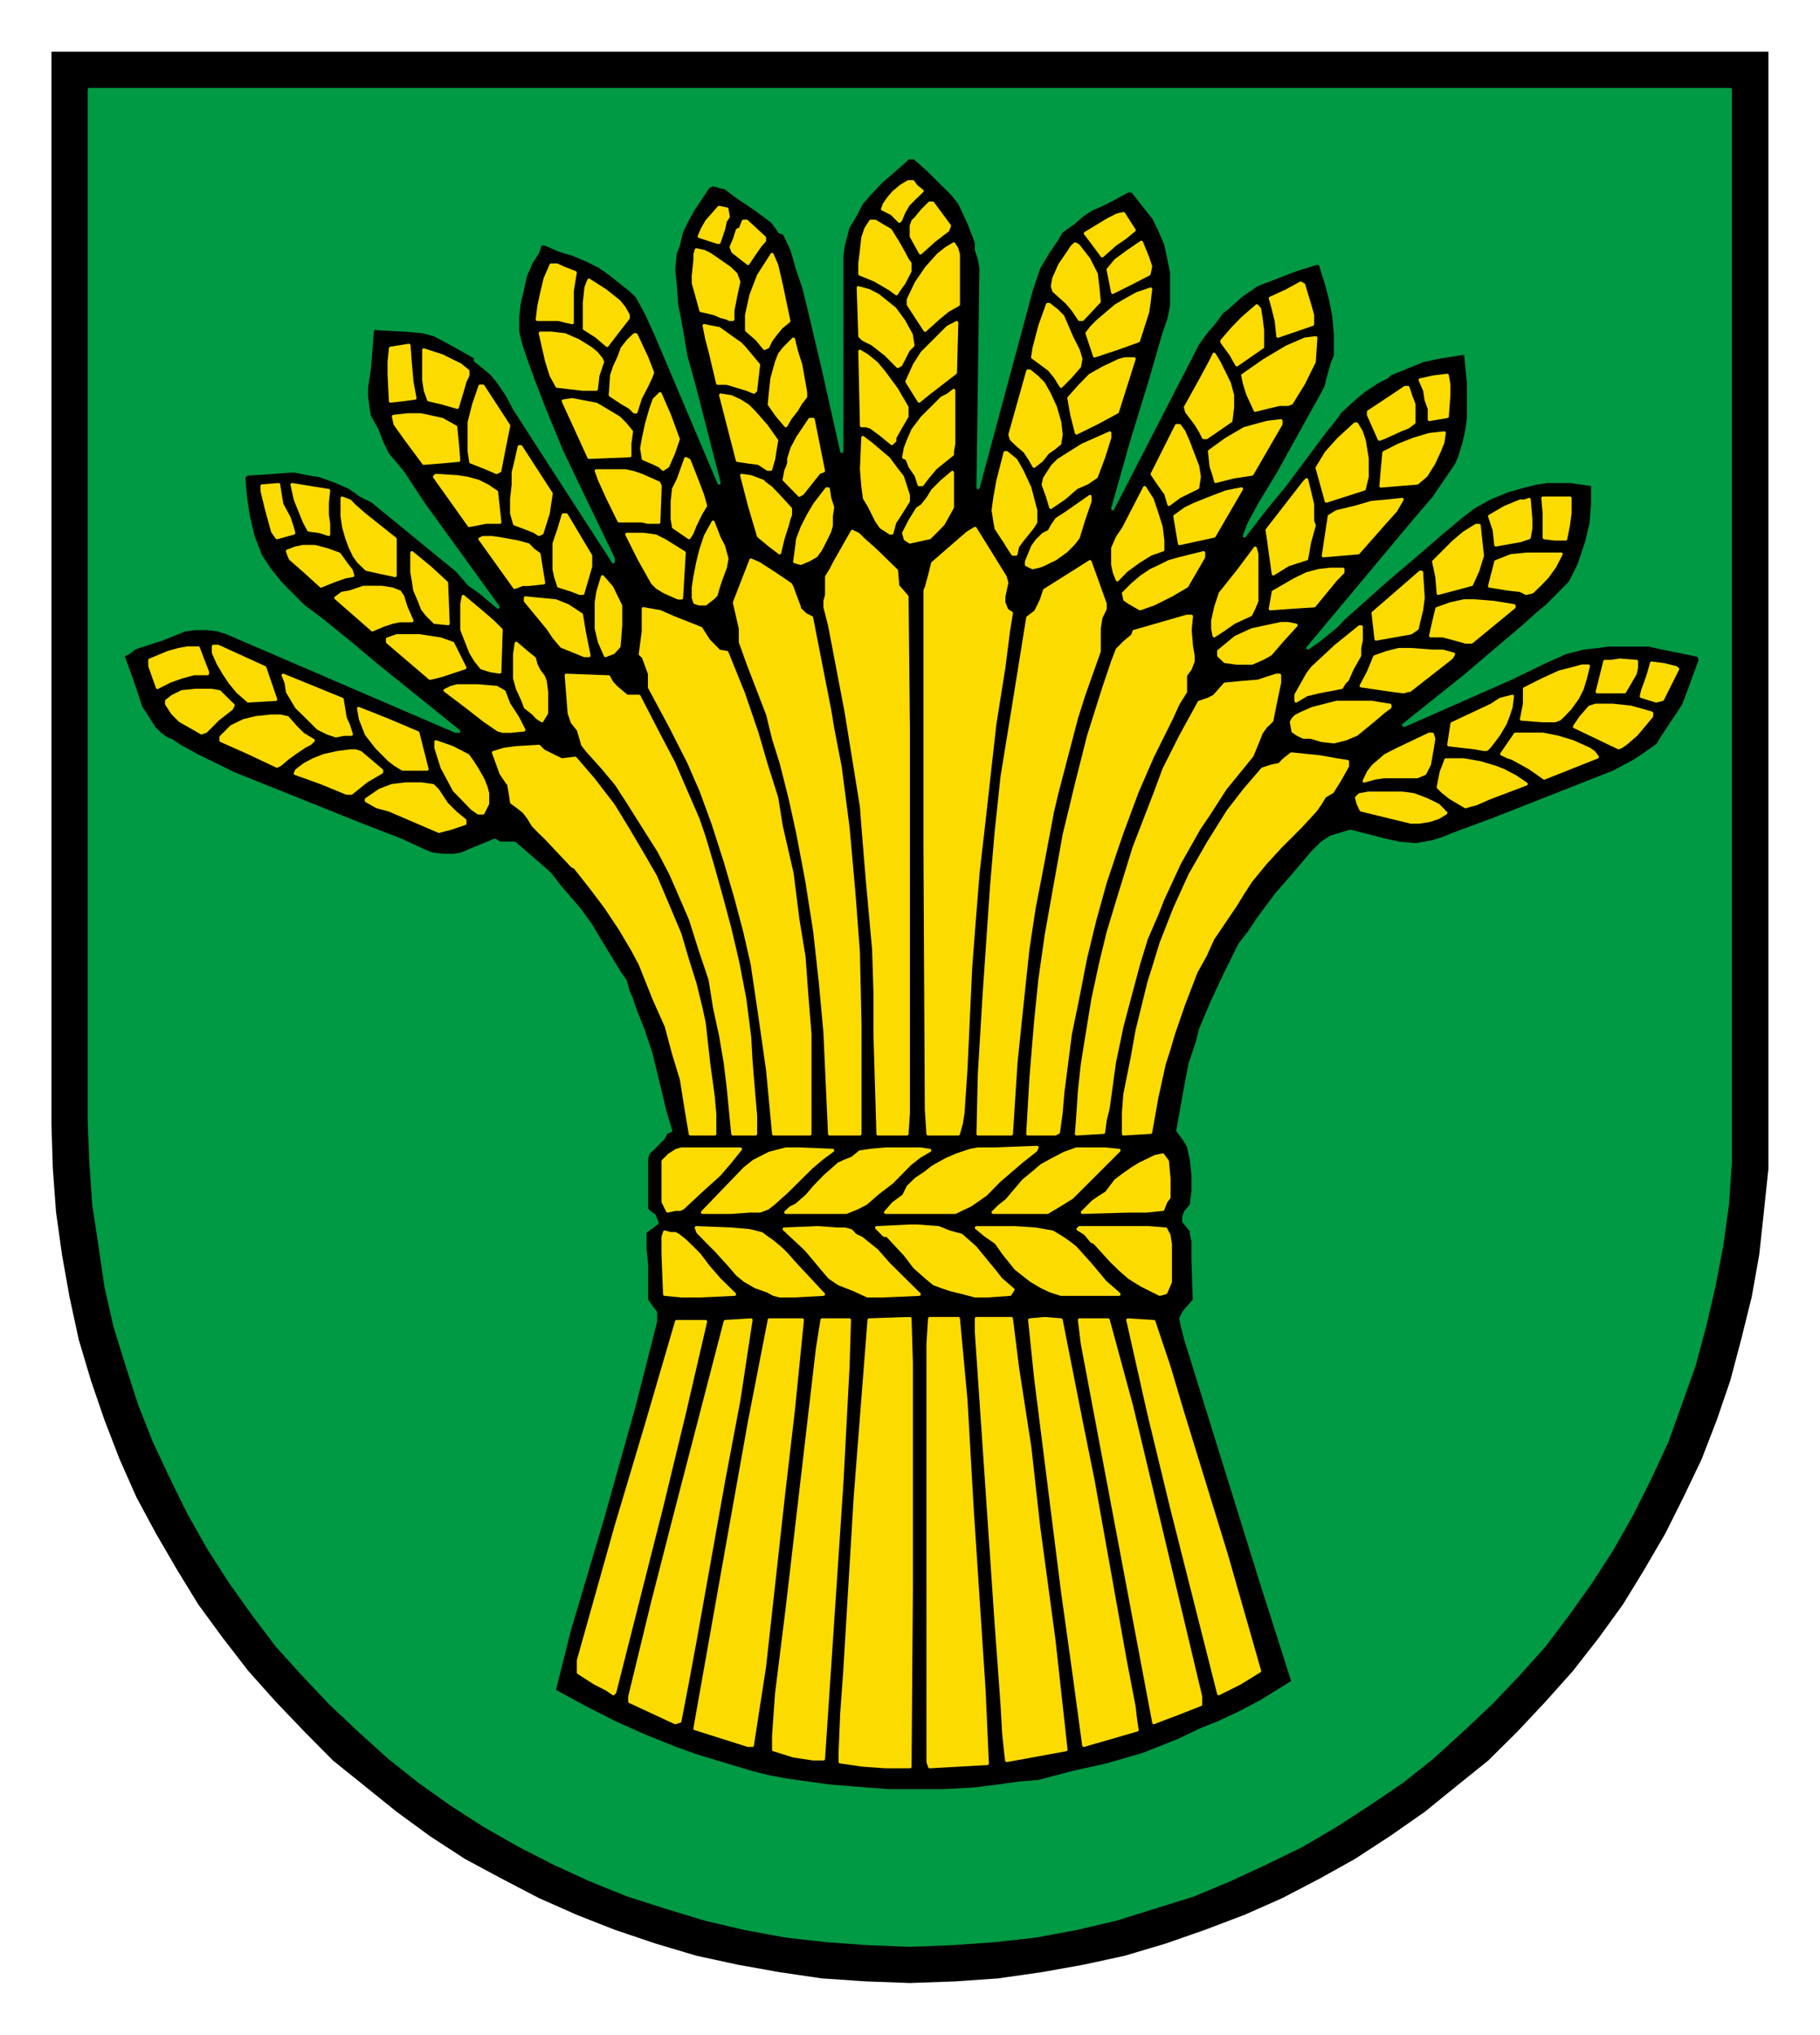 <?xml version="1.0" encoding="UTF-8"?>
<!DOCTYPE svg  PUBLIC '-//W3C//DTD SVG 1.0//EN'  'http://www.w3.org/TR/2001/REC-SVG-20010904/DTD/svg10.dtd'>
<svg width="687" height="768" version="1.0" viewBox="-2.381 -2.381 84.138 94.038" xmlns="http://www.w3.org/2000/svg">
<defs>
<clipPath id="b">
<path d="m354.48 210.24h63.71v-71.64h-63.71v71.64z"/>
</clipPath>
<clipPath id="a">
<path d="m354.48 210.24h63.71v-71.64h-63.71v71.64z"/>
</clipPath>
</defs>
<g transform="translate(-334.6 -22.01)">
<g transform="matrix(1.25 0 0 1.25 -108.64 -151.38)">
<g clip-path="url(#b)">
<path d="m354.59 138.71h63.5v39.68 1.62l-0.17 1.62-0.17 1.57-0.28 1.57-0.39 1.57-0.4 1.51-0.5 1.46-0.56 1.45-0.67 1.4-0.67 1.34-0.78 1.34-0.79 1.29-0.89 1.23-0.96 1.23-1.01 1.13-1.05 1.12-1.07 1.06-1.18 0.95-1.17 0.95-1.29 0.9-1.29 0.84-1.29 0.72-1.4 0.73-1.4 0.62-1.45 0.55-1.46 0.51-1.51 0.45-1.52 0.33-1.56 0.28-1.62 0.23-1.57 0.11-1.68 0.06-1.63-0.06-1.62-0.11-1.57-0.23-1.56-0.28-1.52-0.33-1.51-0.45-1.51-0.51-1.4-0.55-1.4-0.62-1.4-0.73-1.34-0.72-1.29-0.84-1.23-0.9-2.36-1.9-1.05-1.06-1.07-1.12-1.01-1.13-0.95-1.23-0.9-1.23-0.79-1.29-0.78-1.34-0.72-1.34-0.62-1.4-0.56-1.45-0.5-1.46-0.45-1.51-0.34-1.57-0.28-1.57-0.22-1.57-0.12-1.62-0.05-1.62v-39.68z" fill-rule="evenodd"/>
</g>
<g clip-path="url(#a)" fill-rule="evenodd" stroke-linecap="round" stroke-linejoin="round" stroke-miterlimit="10" stroke-width=".12">
<path d="m355.99 140.11h60.69v38.11 1.57l-0.11 1.57-0.21 1.51-0.29 1.51-0.34 1.46-0.39 1.45-1 2.8-0.62 1.34-0.67 1.34-0.73 1.29-0.79 1.23-0.84 1.18-0.89 1.18-0.95 1.06-1.01 1.06-1.06 1-1.12 1.02-1.12 0.89-1.24 0.84-1.22 0.79-1.24 0.73-1.35 0.66-1.34 0.62-1.34 0.56-1.45 0.45-1.41 0.44-1.45 0.34-1.51 0.28-1.51 0.17-1.57 0.11-1.57 0.06-1.57-0.06-1.51-0.11-1.51-0.17-1.52-0.28-1.45-0.34-1.45-0.44-1.41-0.45-1.39-0.56-1.35-0.62-1.29-0.66-1.28-0.73-1.23-0.79-1.18-0.84-1.12-0.89-1.13-1.02-1.06-1-1-1.06-0.96-1.06-0.89-1.18-0.84-1.18-0.79-1.23-0.73-1.29-0.66-1.34-0.63-1.34-0.55-1.4-0.45-1.4-0.45-1.45-0.33-1.46-0.22-1.51-0.23-1.51-0.11-1.57-0.06-1.57v-38.11zm44.52 58.88-1.18-3.7-2.8-9-0.11-0.45-0.06-0.28 0.11-0.23 0.39-0.45-0.05-1.5v-0.68l-0.06-0.28v-0.11l-0.28-0.34v-0.16l0.06-0.18 0.22-0.27 0.06-0.51v-0.61l-0.06-0.56-0.11-0.5-0.17-0.28-0.22-0.29 0.28-1.57 0.17-0.89 0.28-0.84 0.11-0.45 0.45-1.06 0.5-1.06 0.5-1.01 0.34-0.44 0.34-0.51 0.67-0.9 0.73-0.84 0.61-0.72 0.34-0.34 0.33-0.22 0.73-0.22 1.29 0.33 0.5 0.11 0.62 0.06 0.62-0.11 0.39-0.12 0.39-0.16 1.51-0.56 4.42-1.74 0.73-0.39 0.34-0.22 0.33-0.23 0.23-0.17 0.17-0.28 0.33-0.5 0.23-0.34 0.22-0.34 0.17-0.44 0.45-1.23-0.05-0.17-0.51-0.11-0.56-0.11-0.79-0.17h-0.33-0.28-0.9l-0.33 0.05-0.56 0.06-0.67 0.17-0.74 0.33-1.28 0.62-3.92 1.73h-0.05l2.23-1.78 2.18-1.85 0.57-0.51 0.33-0.27 0.84-0.85 0.17-0.33 0.17-0.34 0.28-0.84 0.16-0.67 0.06-0.72v-0.73l-0.84-0.12h-0.45-0.39l-0.39 0.06-0.45 0.11-0.61 0.17-0.68 0.28-0.61 0.34-0.5 0.39-0.73 0.61-0.84 0.73-1.12 0.95-1.57 1.4-0.33 0.34-0.62 0.5-0.4 0.28 3.98-4.76 0.67-0.78 0.84-1.23 0.12-0.28 0.16-0.51 0.11-0.5 0.06-0.45v-0.55-0.73l-0.11-1.12-1.01 0.16-0.56 0.12-0.4 0.16-0.83 0.34-0.11 0.11-0.34 0.17-0.5 0.33-0.34 0.28-0.56 0.51-0.11 0.17-0.17 0.22-0.28 0.34-1.46 1.96-0.78 0.95-0.73 0.95 0.17-0.45 0.39-0.72 0.68-1.12 1.68-3.03 0.11-0.22 0.05-0.23 0.17-0.61 0.12-0.28v-0.28-0.5l-0.06-0.68-0.12-0.62-0.16-0.61-0.11-0.34-0.12-0.39h-0.16l-0.34 0.11-0.39 0.12-1.45 0.56-0.23 0.16-0.34 0.23-0.5 0.45-0.22 0.17-0.29 0.39-0.33 0.39-0.28 0.39-3.14 6.1 0.68-2.41 0.72-2.35 0.5-1.73 0.18-0.51 0.1-0.5v-0.28-0.28-0.67l-0.1-0.5-0.12-0.56-0.22-0.51-0.22-0.45-0.4-0.5-0.39-0.5h-0.17l-0.84 0.45-0.5 0.22-0.34 0.22-0.33 0.29-0.23 0.16-0.23 0.17-0.16 0.28-0.34 0.5-0.33 0.56-0.28 0.84-1.96 7.28 0.11-8.12-0.06-0.33-0.11-0.34v-0.28l-0.28-0.72-0.34-0.73-0.27-0.34-0.28-0.28-0.62-0.61-0.5-0.45h-0.23l-0.17 0.16-0.84 0.73-0.38 0.4-0.34 0.39-0.23 0.44-0.27 0.45-0.18 0.68-0.05 0.38v0.34 1.68 5.21l-0.68-3.03-0.5-2.12-0.22-0.9-0.23-0.67-0.21-0.73-0.18-0.39-0.11-0.22-0.17-0.06-0.11-0.17-0.17-0.22-0.61-0.45-0.67-0.45-0.45-0.34-0.23-0.05-0.22-0.06-0.17 0.06-0.56 0.84-0.22 0.39-0.22 0.45-0.12 0.51-0.11 0.27-0.06 0.62 0.06 0.61 0.05 0.68 0.12 0.61 0.22 1.29 0.34 1.23 0.89 3.47-1.73-4.08-0.62-1.46-0.33-0.72-0.34-0.63-0.22-0.22-0.28-0.22-0.5-0.4-0.4-0.28-0.44-0.22-0.52-0.22-0.55-0.17-0.5-0.22h-0.18l-0.05 0.17-0.06 0.16-0.22 0.34-0.22 0.5-0.11 0.5-0.12 0.51-0.06 0.5v0.56l0.12 0.51 0.17 0.5 0.28 0.78 0.39 1.01 0.67 1.63 0.56 1.17 1.35 2.8v0.11l-2.86-4.42-0.79-1.23-0.27-0.51-0.34-0.5-0.23-0.28-0.27-0.23-0.34-0.27v-0.12l-0.89-0.5-0.62-0.33-0.45-0.12-0.56-0.05-1.12-0.06-0.06-0.05-0.11 0.11-0.06 0.73-0.05 0.66-0.11 0.73v0.34l0.05 0.39 0.06 0.34 0.28 0.5 0.17 0.45 0.22 0.45 0.28 0.33 0.28 0.34 0.78 1.18 2.75 3.8-0.67-0.56-0.4-0.28-0.44-0.51-3.14-2.57-0.44-0.22-0.39-0.28-0.52-0.23-0.61-0.22-0.34-0.05-0.61-0.12-0.84 0.06-0.89 0.06-0.12 0.1 0.06 0.73 0.11 0.73 0.17 0.73 0.28 0.73 0.33 0.5 0.4 0.5 0.33 0.34 0.39 0.39 0.18 0.17 0.61 0.45 1.23 1 0.73 0.62 3.13 2.52h-0.11l-8.45-3.64-0.34-0.11-0.39-0.05h-0.45l-0.39 0.05-0.84 0.34-0.5 0.16-0.51 0.17-0.22 0.17-0.22 0.11 0.22 0.61 0.22 0.62 0.22 0.68 0.18 0.27 0.32 0.51 0.23 0.22 0.23 0.17 0.17 0.06 0.33 0.22 0.62 0.34 1.34 0.66 4.76 1.91 1.45 0.56 0.84 0.39 0.29 0.12 0.39 0.05h0.45l0.28-0.05 0.27-0.12 0.95-0.39 0.18 0.11h0.16 0.39l0.9 0.78 0.39 0.34 0.39 0.5 0.73 0.85 0.4 0.55 0.33 0.56 0.72 1.18 0.23 0.33 0.11 0.4 0.12 0.27 0.11 0.34 0.33 0.84 0.28 0.84 0.34 1.4 0.17 0.72 0.22 0.73-0.16 0.06-0.12 0.23-0.11 0.1-0.22 0.23-0.12 0.11-0.11 0.11-0.05 0.18v0.21 0.84 0.84l0.11 0.11 0.17 0.12 0.11 0.27-0.45 0.34v0.62l0.06 0.61v0.62 0.67l0.16 0.23 0.17 0.22v0.34l-0.78 3.07-1.18 4.21-1.23 4.14-0.56 2.23 1.12 0.61 1.12 0.57 1.12 0.5 1.12 0.45 0.78 0.28 0.73 0.22 1.29 0.39 0.68 0.17 0.66 0.12 1.57 0.22 1.4 0.11 0.78 0.06h0.9 1.12l1.12-0.06 0.9-0.11 0.78-0.11 0.73-0.06 1.29-0.34 1.22-0.27 1.35-0.39 1.29-0.51 0.84-0.4 0.67-0.27 0.73-0.34 0.84-0.44 1.18-0.73z" fill="#094" stroke="#094"/>
<path d="m386.34 202.13 0.05-6.61v-6.66-1.63l-0.05-1.67-1.51 0.05-0.51 6.55-0.39 6.49-0.11 1.51-0.06 1.46v0.33l0.84 0.12 0.84 0.06h0.9z" fill="#fcdb00" stroke="#fcdb00"/>
<path d="m387.07 202.13 2.13-0.12-0.12-2.69-0.22-3.35-0.22-3.36-0.23-4.03-0.28-3.02h-1.06l-0.06 0.94v15.45l0.06 0.18z" fill="#fcdb00" stroke="#fcdb00"/>
<path d="m389.92 201.9 2.19-0.4-0.45-4.08-0.56-4.15-0.33-2.96-0.45-2.91-0.23-1.84h-1.29v0.5l0.73 10.75 0.22 3.02 0.06 1.06 0.05 0.5 0.06 0.51z" fill="#fcdb00" stroke="#fcdb00"/>
<path d="m383.14 201.84 0.68-10.19 0.23-4.36 0.05-1.68h-1.01l-0.17 1.07-1.12 9.62-0.39 3.13-0.11 1.57v0.5l0.73 0.23 0.73 0.11h0.38z" fill="#fcdb00" stroke="#fcdb00"/>
<path d="m380.51 201.34 0.45-2.91 0.68-6.16 0.39-3.36 0.33-3.3h-1.22l-0.73 3.75-0.68 3.81-1.34 7.55 1.96 0.62h0.16z" fill="#fcdb00" stroke="#fcdb00"/>
<path d="m392.77 201.34 1.97-0.57-0.06-0.39-0.05-0.45-0.34-1.78-1.18-6.61-0.45-2.23-0.73-3.7-0.61-0.05-0.55 0.05 0.22 2.13 1 7.94 0.4 2.86 0.38 2.8z" fill="#fcdb00" stroke="#fcdb00"/>
<path d="m377.66 200.5 0.17-0.05 0.28-1.46 0.28-1.51 1.06-5.94 0.56-2.96 0.45-2.97-0.95 0.06-1.8 6.94-0.89 3.47-0.84 3.46v0.18l1.68 0.78z" fill="#fcdb00" stroke="#fcdb00"/>
<path d="m395.36 200.5 0.44-0.17 0.45-0.17 0.84-0.33v-0.29l-2.3-9.68-0.27-1.12-0.85-3.13h-1.06l0.11 0.89 2.64 14z" fill="#fcdb00" stroke="#fcdb00"/>
<path d="m397.76 199.43 0.78-0.39 0.73-0.45-1.23-4.3-1.62-5.27-0.5-1.68-0.56-1.67-0.96-0.06 0.78 3.47 0.84 3.47 1.74 6.88z" fill="#fcdb00" stroke="#fcdb00"/>
<path d="m375.37 199.43 0.05-0.05 1.73-6.83 0.84-3.47 0.79-3.41h-0.56-0.51l-1.11 3.8-1.12 3.75-1.4 4.98v0.23 0.22l0.61 0.39 0.45 0.23 0.23 0.16z" fill="#fcdb00" stroke="#fcdb00"/>
<path d="m377.27 184.66 0.62 0.06h0.66l1.3-0.06-0.57-0.56-0.39-0.45-0.34-0.45-0.33-0.33-0.23-0.22-0.22-0.17-0.11-0.06h-0.17l-0.22-0.06-0.06 0.18v0.61l0.06 1.51z" fill="#fcdb00" stroke="#fcdb00"/>
<path d="m383.14 184.66-1-1.07-0.39-0.44-0.23-0.22-0.28-0.23-0.16-0.11-0.23-0.17-0.44-0.11-0.68-0.06-1.29-0.05 0.06 0.16 0.33 0.34 0.34 0.34 0.5 0.55 0.29 0.34 0.27 0.22 0.4 0.23 0.45 0.16 0.22 0.12 0.22 0.06h0.51l1.11-0.06z" fill="#fcdb00" stroke="#fcdb00"/>
<path d="m386.68 184.66-1.13-1.12-0.44-0.5-0.56-0.45-0.23-0.11-0.16-0.17-0.23-0.06h-0.28l-0.73-0.05-1.23 0.05 0.73 0.68 0.11 0.11 0.56 0.67 0.28 0.33 0.34 0.23 0.56 0.22 0.5 0.23h0.28 0.28l1.35-0.06z" fill="#fcdb00" stroke="#fcdb00"/>
<path d="m390.04 184.66 0.11-0.17-0.45-0.39-0.17-0.22-0.78-0.95-0.51-0.45-0.44-0.12-0.4-0.16-0.78-0.06h-0.28l-1.23 0.06 0.28 0.28h0.11l0.67 0.72 0.34 0.45 0.44 0.39 0.28 0.23 0.29 0.11 0.33 0.11 0.45 0.11 0.45 0.12h0.45l0.84-0.06z" fill="#fcdb00" stroke="#fcdb00"/>
<path d="m394.07 184.66-0.06-0.06-0.45-0.39-0.56-0.67-0.55-0.61-0.23-0.18-0.23-0.16-0.38-0.23-0.29-0.05-0.33-0.06-0.79-0.05h-0.72-0.68l0.34 0.28 0.39 0.27 0.28 0.4 0.45 0.56 0.56 0.44 0.39 0.23 0.34 0.16 0.38 0.12h0.63 1.51z" fill="#fcdb00" stroke="#fcdb00"/>
<path d="m395.58 184.66 0.22-0.06 0.17-0.39v-0.83-0.57l-0.05-0.33-0.12-0.23-0.62-0.05h-0.61-1.96l-0.05 0.05 0.27 0.17 0.23 0.28 0.11 0.05 0.62 0.68 0.34 0.33 0.32 0.28 0.45 0.28 0.68 0.34z" fill="#fcdb00" stroke="#fcdb00"/>
<path d="m378.67 181.63h1.06l0.68-0.05h0.39l0.28-0.11 0.22-0.17 0.5-0.45 0.9-0.89 0.39-0.33 0.39-0.29-1.23-0.05h-0.5l-0.61 0.16-0.57 0.29-0.34 0.27-0.27 0.28-1.29 1.34z" fill="#fcdb00" stroke="#fcdb00"/>
<path d="m381.75 181.63h1.68 0.55l0.4-0.16 0.33-0.17 0.45-0.39 0.51-0.39 0.67-0.68 0.34-0.27 0.39-0.23-0.34-0.05h-0.39-0.9l-0.55 0.05-0.4 0.06-0.28 0.23-0.28 0.11-0.22 0.1-0.51 0.45-0.38 0.39-0.29 0.34-0.39 0.34-0.22 0.11-0.17 0.16z" fill="#fcdb00" stroke="#fcdb00"/>
<path d="m385.44 181.63h2.58l0.22-0.11 0.34-0.16 0.56-0.39 0.5-0.51 0.84-0.72 0.51-0.4 0.05-0.11-1.56 0.06h-0.62l-0.28 0.05-0.51 0.17-0.39 0.17-0.5 0.28-0.28 0.22-0.33 0.22-0.29 0.28-0.17 0.34-0.38 0.28-0.29 0.33z" fill="#fcdb00" stroke="#fcdb00"/>
<path d="m389.42 181.63h1.46 0.27 0.28l0.18-0.11 0.27-0.16 0.45-0.28 1.74-1.74-0.51-0.05h-0.5-0.56l-0.45 0.16-0.44 0.23-0.4 0.22-0.33 0.28-0.34 0.28-0.28 0.33-0.34 0.4-0.28 0.22-0.22 0.22z" fill="#fcdb00" stroke="#fcdb00"/>
<path d="m392.72 181.63 1.73-0.05h0.63l0.61-0.06 0.11-0.28 0.12-0.16v-0.68l-0.06-0.66-0.17-0.23-0.28 0.06-0.23 0.11-0.33 0.16-0.28 0.17-0.33 0.23-0.29 0.22-0.34 0.45-0.27 0.17-0.23 0.16-0.39 0.39z" fill="#fcdb00" stroke="#fcdb00"/>
<path d="m377.38 181.58 0.28-0.06h0.17l0.11-0.05 0.73-0.68 0.61-0.55 0.39-0.45 0.4-0.5h-1.46-0.39-0.33l-0.18 0.05-0.27 0.17-0.23 0.23v0.78 0.72l0.17 0.34z" fill="#fcdb00" stroke="#fcdb00"/>
<path d="m378.22 178.73h0.9v-0.73l-0.06-0.67-0.17-1.24-0.16-1.45-0.12-0.56-0.22-0.9-0.28-0.89-0.28-0.95-0.45-1.07-0.45-1.06-0.45-0.78-0.56-0.95-0.55-0.9-0.73-0.95-0.68-0.79-0.5 0.06-0.33-0.16-0.34-0.17-0.17-0.17-0.84 0.05-0.45 0.06-0.39 0.12 0.28 0.77 0.23 0.34 0.05 0.05 0.06 0.34 0.05 0.34 0.22 0.16 0.23 0.18 0.17 0.22 0.17 0.28 0.22 0.23 0.23 0.22 1 1.06 0.11 0.06 0.57 0.72 0.55 0.73 0.56 0.84 0.46 0.78 0.27 0.51 0.51 1.28 0.45 1.01 0.27 1.01 0.29 0.95 0.16 1.01 0.17 1.01z" fill="#fcdb00" stroke="#fcdb00"/>
<path d="m379.79 178.73h0.84v-0.67l-0.06-0.68-0.11-1.34-0.05-0.89-0.18-1.41-0.27-1.4-0.29-1.23-0.33-1.23-0.28-1-0.33-1.12-0.23-0.67-0.39-0.9-0.51-1.18-0.5-0.95-0.78-1.51h-0.45l-0.39-0.33-0.17-0.18-0.11-0.21-1.57-0.06 0.11 1.4 0.11 0.33 0.23 0.29 0.16 0.55 0.18 0.23 0.55 0.61 0.51 0.61 0.44 0.68 0.56 0.89 0.57 0.9 0.44 0.84 0.22 0.5 0.51 1.18 0.39 1.23 0.17 0.5 0.17 0.51 0.17 1.06 0.22 1.01 0.17 1 0.11 0.9 0.17 1.74z" fill="#fcdb00" stroke="#fcdb00"/>
<path d="m381.3 178.73h1.34v-2.58-1.11l-0.11-1.35-0.11-1.51-0.23-1.4-0.21-1.68-0.4-1.74-0.17-1.06-0.39-1.23-0.34-1.17-0.5-1.46-0.61-1.51-0.29-0.05-0.39-0.4-0.28-0.44-1.01-0.4-0.5-0.22-0.62-0.11v0.84l-0.11 0.84 0.11 0.1 0.23 0.62v0.28 0.11 0.12l0.78 1.45 0.68 1.34 0.22 0.51 0.22 0.5 0.45 1.23 0.45 1.4 0.39 1.34 0.33 1.24 0.28 1.23 0.29 1.96 0.28 1.96 0.11 1.17 0.11 1.18z" fill="#fcdb00" stroke="#fcdb00"/>
<path d="m383.37 178.73h1.12v-2.02-2.01l-0.06-2.69-0.16-2.13-0.22-2.46-0.29-2.24-0.28-1.45-0.11-0.67-0.67-3.42-0.22-0.11-0.23-0.22v-0.06l-0.17-0.45-0.1-0.28-0.06-0.11-0.57-0.39-0.61-0.39-0.28-0.12-0.61 1.57 0.22 0.96v0.27 0.23l0.28 0.78 0.73 1.9 0.22 0.9 0.28 0.89 0.17 0.67 0.17 0.68 0.27 1.23 0.34 1.79 0.29 1.85 0.21 1.9 0.17 1.85 0.17 3.75z" fill="#fcdb00" stroke="#fcdb00"/>
<path d="m385.16 178.73h1.07l0.05-0.78v-0.79-13.37l-0.05-4.93-0.34-0.39-0.05-0.57-0.79-0.77-0.45-0.4-0.17-0.17-0.22-0.11-0.67 1.18-0.11 0.22-0.17 0.28v0.34 0.33l-0.06 0.22v0.23l0.17 0.67 0.28 1.46 0.33 1.73 0.29 1.79 0.28 1.73 0.05 0.68 0.17 2.07 0.23 2.52 0.05 1.57v1.57l0.11 3.69z" fill="#fcdb00" stroke="#fcdb00"/>
<path d="m387.01 178.73h1.12l0.11-0.39 0.06-0.39 0.11-1.63 0.17-3.69 0.11-1.46 0.17-2.13 0.22-1.9 0.23-2.07 0.17-1.51 0.33-2.07 0.17-1.34 0.11-0.68-0.17-0.11-0.11-0.28v-0.22l0.11-0.51-0.06-0.22-1.11-1.79-0.28 0.17-0.45 0.39-0.84 0.73-0.11 0.45-0.12 0.44-0.05 0.11v9.63l0.05 9.57 0.06 0.9z" fill="#fcdb00" stroke="#fcdb00"/>
<path d="m388.86 178.73h1.23l0.17-2.64 0.22-2.12 0.22-2.07 0.23-1.52 0.28-1.45 0.4-2.12 0.16-0.68 0.16-0.61 0.57-2.18 0.27-0.85 0.57-1.61v-0.45-0.39l0.06-0.4 0.16-0.33v-0.18l-0.56-1.56-1.68 1.06-0.11 0.34-0.11 0.23-0.11 0.22-0.29 0.22-0.27 1.68-0.28 1.74-0.4 2.46-0.22 2.07-0.17 2.01-0.28 4.09-0.17 2.85-0.05 2.19z" fill="#fcdb00" stroke="#fcdb00"/>
<path d="m390.7 178.73h1.02l0.11-0.06 0.1-0.72 0.06-0.73 0.28-2.18 0.29-1.41 0.27-1.39 0.34-1.4 0.39-1.41 0.39-1.17 0.23-0.67 0.56-1.51 0.56-1.29 0.72-1.45 0.23-0.51 0.28-0.45v-0.28-0.33l0.17-0.23 0.11-0.28v-0.22l-0.06-0.34-0.05-0.61 0.05-0.5h-0.17l-1.95 0.56-0.06 0.16-0.28 0.23-0.28 0.28-0.17 0.44-0.34 1.01-0.55 1.74-0.45 1.78-0.23 0.96-0.22 0.9-0.33 1.84-0.34 1.91-0.23 1.62-0.16 1.57-0.17 2.06-0.12 2.08z" fill="#fcdb00" stroke="#fcdb00"/>
<path d="m392.5 178.73 1-0.06 0.06-0.45 0.11-0.45 0.23-1.68 0.28-1.34 0.34-1.28 0.27-1.01 0.29-0.95 0.39-0.9 0.22-0.56 0.62-1.34 0.73-1.29 0.38-0.56 0.57-0.89 0.78-0.96 0.22-0.27 0.12-0.29 0.11-0.27 0.11-0.28 0.16-0.23 0.12-0.11 0.11-0.11 0.17-0.84 0.12-0.57v-0.27h-0.12l-0.34 0.11-0.33 0.11-0.62 0.05-0.61 0.06-0.4 0.45-0.22 0.11-0.33 0.11-0.68 1.24-0.62 1.23-0.33 0.89-0.78 2.02-0.62 2.01-0.34 1.13-0.27 1.11-0.29 1.34-0.22 1.35-0.17 1.06-0.11 1.01-0.05 0.79-0.06 0.78z" fill="#fcdb00" stroke="#fcdb00"/>
<path d="m394.24 178.73 1-0.06 0.23-1.29 0.27-1.23 0.18-0.56 0.16-0.55 0.39-1.13 0.45-1.17 0.34-0.61 0.28-0.62 0.84-1.24 0.27-0.44 0.29-0.45 0.55-0.67 0.57-0.62 0.73-0.73 0.56-0.61 0.16-0.23 0.17-0.28 0.28-0.16 0.28-0.45 0.28-0.5v-0.17l-0.39-0.06-0.62-0.11-1.06-0.11-0.28 0.22-0.16 0.17-0.29 0.06-0.34 0.11-0.67 0.78-0.61 0.79-0.73 1.17-0.67 1.17-0.56 1.23-0.51 1.3-0.22 0.72-0.23 0.73-0.44 1.79-0.17 0.96-0.28 1.39-0.05 0.68v0.78z" fill="#fcdb00" stroke="#fcdb00"/>
<path d="m368.92 167.54 0.46-0.12 0.5-0.17v-0.11l-0.34-0.28-0.34-0.34-0.33-0.5-0.17-0.17-0.45-0.06h-0.55l-0.51 0.06-0.45 0.17-0.5 0.34v0.05l0.39 0.22 0.45 0.12 1.84 0.79z" fill="#fcdb00" stroke="#fcdb00"/>
<path d="m406.16 166.86-0.06-0.05-0.05-0.06-0.17-0.17-0.22-0.11-0.23-0.11-0.45-0.17-0.44-0.06h-0.78-0.46l-0.33 0.06-0.11 0.11 0.06 0.22 0.05 0.11 0.06 0.12 1.84 0.45h0.28l0.4-0.06 0.33-0.11 0.28-0.17z" fill="#fcdb00" stroke="#fcdb00"/>
<path d="m370.38 166.86h0.17l0.17-0.34v-0.39l-0.06-0.22-0.11-0.28-0.22-0.39-0.18-0.28-0.16-0.22-0.56-0.29-0.62-0.22v0.22l0.23 0.73 0.45 0.84 0.66 0.68 0.23 0.16z" fill="#fcdb00" stroke="#fcdb00"/>
<path d="m406.89 166.63 0.16-0.05 0.23-0.06 0.5-0.22 1.35-0.51-0.4-0.27-0.44-0.23-0.28-0.11-0.56-0.17-0.62-0.11h-0.67l-0.06 0.17-0.11 0.28-0.11 0.56 0.17 0.17 0.28 0.22 0.56 0.33z" fill="#fcdb00" stroke="#fcdb00"/>
<path d="m365.68 166.13 0.56-0.45 0.56-0.33v-0.06l-0.78-0.66-0.18-0.06h-0.21l-0.46 0.06-0.5 0.11-0.4 0.16-0.32 0.17-0.29 0.22-0.05 0.11 0.34 0.12 0.61 0.22 0.95 0.39h0.17z" fill="#fcdb00" stroke="#fcdb00"/>
<path d="m403.14 165.68 0.39-0.11 0.34-0.05h0.95 0.28l0.28-0.12 0.17-0.33 0.05-0.28 0.06-0.34 0.05-0.33-0.05-0.17h-0.11l-1.18 0.56-0.45 0.23-0.45 0.39-0.17 0.22-0.16 0.33z" fill="#fcdb00" stroke="#fcdb00"/>
<path d="m409.8 165.57 1.96-0.78-0.12-0.16-0.16-0.12-0.62-0.28-0.56-0.17-0.55-0.11h-0.51-0.51l-0.5 0.73 0.23 0.11 0.16 0.05 0.62 0.34 0.56 0.39z" fill="#fcdb00" stroke="#fcdb00"/>
<path d="m367.58 165.24h0.9l-0.34-1.34-1.06-0.45-1.13-0.45 0.07 0.39 0.22 0.56 0.39 0.5 0.45 0.45 0.22 0.17 0.28 0.17z" fill="#fcdb00" stroke="#fcdb00"/>
<path d="m362.93 165.13 0.12-0.06 0.27-0.23 0.29-0.21 0.34-0.23 0.21-0.11 0.11-0.11-0.38-0.23-0.28-0.28-0.29-0.33-0.27-0.06h-0.34l-0.56 0.06-0.45 0.11-0.45 0.22-0.39 0.39v0.12l1.01 0.45 1.06 0.5z" fill="#fcdb00" stroke="#fcdb00"/>
<path d="m408.62 162.55-0.44 0.11-0.34 0.22-1.45 0.68-0.12 0.78 0.96 0.11 0.33 0.06h0.11l0.11-0.11 0.17-0.22 0.17-0.23 0.23-0.39 0.11-0.28 0.11-0.33 0.05-0.4z" fill="#fcdb00" stroke="#fcdb00"/>
<path d="m412.55 164.45 0.11-0.05 0.16-0.11 0.39-0.34 0.56-0.67v-0.11l-0.38-0.11-0.4-0.11-0.67-0.07h-0.62l-0.22 0.07-0.34 0.39-0.22 0.33 1.63 0.78z" fill="#fcdb00" stroke="#fcdb00"/>
<path d="m404.09 162.95v-0.07l-0.33-0.05-0.34-0.06h-0.84-0.45l-0.9 0.23-0.39 0.17-0.22 0.11-0.11 0.11-0.06 0.11 0.06 0.34 0.16 0.11 0.23 0.11h0.27l0.4 0.12 0.45 0.05 0.44-0.11 0.4-0.17 0.61-0.5 0.4-0.34 0.22-0.16z" fill="#fcdb00" stroke="#fcdb00"/>
<path d="m365.11 164.01 0.29-0.06h0.28l-0.11-0.34-0.12-0.27-0.11-0.68-2.18-0.89 0.11 0.27 0.05 0.34 0.34 0.57 0.4 0.39 0.39 0.39 0.34 0.17 0.32 0.11z" fill="#fcdb00" stroke="#fcdb00"/>
<path d="m360.14 163.9 0.16-0.06 0.45-0.45 0.5-0.39 0.06-0.12-0.51-0.5-0.28-0.05h-0.61l-0.5 0.05-0.11 0.06-0.23 0.11-0.22 0.17v0.11l0.22 0.34 0.28 0.28 0.39 0.22 0.4 0.23z" fill="#fcdb00" stroke="#fcdb00"/>
<path d="m372.06 163.79-0.23-0.45-0.33-0.51-0.17-0.45-0.28-0.16-0.72-0.06h-0.73l-0.22 0.06-0.23 0.11 0.73 0.55 0.73 0.57 0.5 0.34 0.17 0.05h0.28l0.5-0.05z" fill="#fcdb00" stroke="#fcdb00"/>
<path d="m372.73 163.45 0.17-0.28v-0.4-0.39l-0.05-0.39-0.06-0.16-0.17-0.23-0.11-0.22-0.06-0.23-0.33-0.27-0.34-0.29-0.06 0.4v0.44 0.45l0.11 0.39 0.18 0.39 0.11 0.29 0.28 0.22 0.16 0.17 0.17 0.11z" fill="#fcdb00" stroke="#fcdb00"/>
<path d="m411.43 161.43h-0.23l-0.4 0.11-0.44 0.11-0.61 0.28-0.68 0.34v0.56l-0.11 0.56 0.79 0.06h0.44l0.17-0.06 0.12-0.11 0.21-0.22 0.06-0.06 0.28-0.39 0.17-0.34 0.12-0.39 0.11-0.45z" fill="#fcdb00" stroke="#fcdb00"/>
<path d="m361.87 162.72 1.01-0.06-0.4-1.17-1.73-0.79h-0.17v0.23l0.17 0.39 0.23 0.39 0.22 0.33 0.28 0.34 0.39 0.34z" fill="#fcdb00" stroke="#fcdb00"/>
<path d="m413.94 162.72 0.23-0.06 0.56-1.12-0.06-0.05-0.44-0.11-0.46-0.06-0.11 0.39-0.11 0.33-0.11 0.29-0.05 0.22 0.55 0.17z" fill="#fcdb00" stroke="#fcdb00"/>
<path d="m400.62 162.72 0.39-0.23 0.45-0.11 0.84-0.16 0.11-0.18 0.11-0.11 0.17-0.39 0.28-0.5v-0.28l0.06-0.28v-0.5h-0.06l-0.89 0.72-0.85 0.79-0.17 0.22-0.44 0.78v0.23z" fill="#fcdb00" stroke="#fcdb00"/>
<path d="m406.44 160.99-0.39-0.11h-0.39l-0.79-0.06h-0.45l-0.44 0.11-0.45 0.16-0.23 0.56-0.27 0.51 1.17 0.17 0.4 0.05 0.16-0.05h0.06l1.51-1.18 0.06-0.06 0.05-0.1z" fill="#fcdb00" stroke="#fcdb00"/>
<path d="m411.76 162.38h1.01l0.39-0.67 0.05-0.22v-0.23l-0.61-0.05-0.33 0.05h-0.23l-0.28 1.12z" fill="#fcdb00" stroke="#fcdb00"/>
<path d="m358.51 162.22 0.45-0.23 0.45-0.16 0.45-0.12h0.5v-0.06l-0.17-0.44-0.17-0.45h-0.39l-0.33 0.06-0.4 0.11-0.67 0.28v0.22l0.28 0.79z" fill="#fcdb00" stroke="#fcdb00"/>
<path d="m368.59 161.88 0.22-0.05 0.23-0.06 0.84-0.28-0.45-0.9-0.45-0.16-0.78-0.12h-0.5-0.34l-0.34 0.12v0.11l1.57 1.34z" fill="#fcdb00" stroke="#fcdb00"/>
<path d="m371.17 161.65 0.05-1.56-0.28-0.28-0.39-0.34-0.73-0.61-0.05 0.27v0.34 0.62l0.33 0.84 0.17 0.28 0.22 0.28 0.34 0.11 0.34 0.05z" fill="#fcdb00" stroke="#fcdb00"/>
<path d="m400.62 159.92-0.29-0.06h-0.27l-1.07 0.23-0.61 0.28-0.34 0.28-0.28 0.23v0.16l0.23 0.22 0.44 0.06h0.4 0.16l0.39-0.17 0.29-0.16 0.44-0.51 0.51-0.56z" fill="#fcdb00" stroke="#fcdb00"/>
<path d="m374.47 161.04-0.17-0.84-0.11-0.67-0.5-0.33-0.45-0.18-0.51-0.05-0.61-0.06v0.11l0.84 1.02 0.22 0.33 0.28 0.33 0.84 0.34h0.17z" fill="#fcdb00" stroke="#fcdb00"/>
<path d="m375.08 161.04 0.29-0.11 0.21-0.23 0.06-0.78v-0.72l-0.33-0.68-0.34-0.39-0.05 0.16-0.12 0.4-0.06 0.39v0.45 0.51l0.12 0.5 0.22 0.5z" fill="#fcdb00" stroke="#fcdb00"/>
<path d="m406.89 160.54h0.22l1.57-1.29v-0.05l-0.73-0.12-0.72-0.06h-0.4l-0.5 0.11-0.5 0.18-0.12 0.5-0.11 0.5h0.45l0.45 0.12 0.39 0.11z" fill="#fcdb00" stroke="#fcdb00"/>
<path d="m403.58 160.43 0.68-0.12 0.61-0.11 0.23-0.16 0.05-0.23 0.11-0.45 0.06-0.45-0.06-0.95h-0.05l-1.74 1.51 0.11 0.96z" fill="#fcdb00" stroke="#fcdb00"/>
<path d="m397.59 160.31 0.34-0.22 0.4-0.28 0.61-0.28 0.11-0.22 0.12-0.29v-0.28-1.45l-0.06-0.22-0.62 0.83-0.67 0.84-0.17 0.51-0.11 0.5v0.29l0.05 0.27z" fill="#fcdb00" stroke="#fcdb00"/>
<path d="m366.46 160.09 0.4-0.17 0.33-0.11 0.28-0.06h0.45l-0.22-0.5-0.12-0.39-0.11-0.17-0.28-0.11-0.39-0.06h-0.4-0.27l-0.5 0.17-0.29 0.05-0.23 0.17 1.35 1.18z" fill="#fcdb00" stroke="#fcdb00"/>
<path d="m369.26 159.86-0.06-1.51-0.61-0.56-0.67-0.55v0.72l0.05 0.28 0.06 0.39 0.17 0.39 0.11 0.29 0.17 0.22 0.28 0.28 0.5 0.05z" fill="#fcdb00" stroke="#fcdb00"/>
<path d="m399.67 159.31 0.84-0.06 0.78-0.05 0.79-0.96 0.27-0.28v-0.11h-0.45l-0.44 0.05-0.45 0.12-0.45 0.22-0.78 0.45-0.11 0.62z" fill="#fcdb00" stroke="#fcdb00"/>
<path d="m394.85 159.31 0.51-0.18 0.66-0.33 0.56-0.33 0.62-1.07v-0.16l-0.89 0.22-0.39 0.11-0.34 0.17-0.34 0.16-0.34 0.23-0.33 0.28-0.33 0.33 0.05 0.23 0.16 0.11 0.4 0.23z" fill="#fcdb00" stroke="#fcdb00"/>
<path d="m378.55 159.13h0.23l0.28-0.22 0.11-0.11 0.06-0.22 0.11-0.34 0.17-0.45 0.06-0.33-0.06-0.22-0.06-0.23-0.17-0.33-0.22-0.57-0.28 0.51-0.17 0.51-0.11 0.44-0.11 0.56-0.06 0.39v0.39l0.06 0.17 0.16 0.05z" fill="#fcdb00" stroke="#fcdb00"/>
<path d="m377.89 158.91 0.05-0.83 0.05-0.84-0.72-0.45-0.34-0.17-0.45-0.06h-0.61l0.45 0.9 0.5 0.89 0.17 0.17 0.28 0.17 0.5 0.22h0.12z" fill="#fcdb00" stroke="#fcdb00"/>
<path d="m374.24 158.74 0.18-0.61 0.11-0.39v-0.39l-0.9-1.51h-0.11l-0.17 0.56-0.17 0.5v0.95l0.06 0.28 0.11 0.34 0.5 0.16 0.28 0.11h0.11z" fill="#fcdb00" stroke="#fcdb00"/>
<path d="m405.88 158.74 1.23-0.33 0.23-0.51 0.17-0.55-0.12-1.12h-0.11l-0.45 0.28-0.39 0.33-0.73 0.73 0.12 0.56 0.05 0.61z" fill="#fcdb00" stroke="#fcdb00"/>
<path d="m409.13 158.74 0.22-0.05 0.29-0.28 0.27-0.28 0.28-0.39 0.23-0.45h-1.24l-0.61 0.06-0.56 0.22-0.23 0.9 0.68 0.11 0.45 0.05 0.22 0.11z" fill="#fcdb00" stroke="#fcdb00"/>
<path d="m371.72 158.52 0.29-0.11h0.22l0.56-0.06-0.17-1.06-0.22-0.16-0.17-0.18-0.4-0.11-0.61-0.11-0.34-0.05h-0.33l-0.11 0.05 1.28 1.79z" fill="#fcdb00" stroke="#fcdb00"/>
<path d="m364.56 158.47 0.44-0.18 0.45-0.16 0.28-0.05-0.05-0.18-0.17-0.22-0.28-0.39-0.44-0.16-0.46-0.12h-0.22-0.22l-0.28 0.06-0.29 0.11 0.06 0.17 0.05 0.11 0.57 0.5 0.56 0.51z" fill="#fcdb00" stroke="#fcdb00"/>
<path d="m394.01 158.24 0.33-0.34 0.45-0.33 0.45-0.28 0.45-0.16v-0.34l-0.06-0.5-0.16-0.51-0.17-0.51-0.28-0.44-0.78 1.51-0.23 0.34-0.17 0.39v0.11 0.22 0.28l0.06 0.28 0.11 0.28z" fill="#fcdb00" stroke="#fcdb00"/>
<path d="m367.3 158.08v-1.35l-1.12-0.89-0.39-0.34-0.16-0.17-0.29-0.11v0.34 0.33l0.06 0.4 0.11 0.39 0.12 0.33 0.16 0.34 0.16 0.22 0.29 0.28 0.22 0.05 0.84 0.18z" fill="#fcdb00" stroke="#fcdb00"/>
<path d="m399.78 158.02 0.55-0.34 0.68-0.22 0.11-0.62 0.17-0.61-0.06-0.17v-0.61l-0.11-0.46-0.11-0.45-0.11 0.12-1.35 1.74 0.06 0.39 0.06 0.45 0.11 0.78z" fill="#fcdb00" stroke="#fcdb00"/>
<path d="m393 155.16-0.89 0.62-0.34 0.22-0.16 0.23-0.12 0.22-0.22 0.11-0.23 0.23-0.16 0.22-0.23 0.56v0.11l0.23 0.11 0.22-0.05 0.17-0.06 0.45-0.22 0.39-0.28 0.28-0.28 0.17-0.22 0.21-0.68 0.23-0.67v-0.06-0.11z" fill="#fcdb00" stroke="#fcdb00"/>
<path d="m382.3 157.63 0.29-0.12 0.28-0.16 0.16-0.22 0.23-0.45 0.11-0.23 0.06-0.22v-0.34l0.05-0.33-0.11-0.34-0.05-0.34h-0.06l-0.44 0.57-0.23 0.39-0.23 0.45-0.17 0.44-0.05 0.4-0.06 0.44 0.22 0.06z" fill="#fcdb00" stroke="#fcdb00"/>
<path d="m401.63 157.35 1.29-0.11 0.89-1.01 0.5-0.56 0.23-0.4-0.56 0.06-0.56 0.05-0.62 0.18-0.67 0.16-0.28 0.17-0.22 1.46z" fill="#fcdb00" stroke="#fcdb00"/>
<path d="m390.15 157.29h0.11l0.06-0.28 0.16-0.22 0.4-0.5 0.11-0.18v-0.44l-0.22-0.84-0.29-0.62-0.22-0.39-0.34-0.28h-0.06l-0.27 1.06-0.11 0.62-0.06 0.45 0.06 0.39 0.05 0.28 0.33 0.5 0.18 0.29 0.11 0.16z" fill="#fcdb00" stroke="#fcdb00"/>
<path d="m381.52 157.24 0.12-0.51 0.16-0.5 0.06-0.23 0.06-0.16v-0.23l-0.46-0.5-0.27-0.28-0.23-0.17-0.05-0.06-0.45-0.17-0.34-0.05 0.29 1.12 0.33 1.12 0.4 0.33 0.38 0.29z" fill="#fcdb00" stroke="#fcdb00"/>
<path d="m408.01 156.95 0.61-0.11 0.29-0.05 0.33-0.11 0.06-0.34v-0.34l-0.06-0.73-0.17 0.06h-0.16l-0.56 0.23-0.57 0.33 0.17 0.51 0.06 0.55z" fill="#fcdb00" stroke="#fcdb00"/>
<path d="m396.31 156.9 1.28-0.28 1.01-1.74-0.56 0.11-0.45 0.17-0.73 0.29-0.33 0.16-0.39 0.28 0.17 1.01z" fill="#fcdb00" stroke="#fcdb00"/>
<path d="m386.34 156.84 0.73-0.16 0.28-0.28 0.22-0.23 0.34-0.61v-1.29l-0.39 0.33-0.34 0.34-0.17 0.28-0.22 0.28-0.17 0.11-0.28 0.45-0.23 0.45 0.06 0.22 0.17 0.11z" fill="#fcdb00" stroke="#fcdb00"/>
<path d="m410.59 156.73 0.1-0.5 0.06-0.45v-0.56h-1l0.05 0.56v0.9l0.39 0.05h0.4z" fill="#fcdb00" stroke="#fcdb00"/>
<path d="m362.93 156.68 0.62-0.17-0.06-0.22-0.11-0.34-0.27-0.5-0.06-0.34-0.06-0.39-0.61 0.05v0.17l0.05 0.22 0.11 0.45 0.23 0.84 0.16 0.23z" fill="#fcdb00" stroke="#fcdb00"/>
<path d="m378.17 156.68 0.11-0.17 0.11-0.28 0.22-0.45 0.17-0.28-0.11-0.39-0.17-0.45-0.33-0.84-0.12-0.06-0.28 0.78-0.17 0.34-0.05 0.45v0.34 0.33l0.05 0.29 0.57 0.39z" fill="#fcdb00" stroke="#fcdb00"/>
<path d="m364.84 156.56v-0.39l-0.05-0.33v-0.46l0.05-0.44-0.68-0.11-0.67-0.11 0.12 0.55 0.34 0.84 0.16 0.29 0.39 0.05 0.34 0.11z" fill="#fcdb00" stroke="#fcdb00"/>
<path d="m372.62 156.56 0.11-0.05 0.23-0.73 0.11-0.73-1.12-1.73h-0.06l-0.11 0.5-0.11 0.45v0.45l-0.06 0.55v0.51l0.11 0.39 0.45 0.17 0.28 0.11 0.17 0.11z" fill="#fcdb00" stroke="#fcdb00"/>
<path d="m385.61 156.51h0.06l0.11-0.4 0.11-0.16 0.39-0.62v-0.22l-0.22-0.68-0.22-0.28-0.29-0.39-0.66-0.56-0.29-0.22-0.05 1.17 0.05 0.62 0.06 0.45 0.17 0.28 0.28 0.56 0.16 0.23 0.34 0.22z" fill="#fcdb00" stroke="#fcdb00"/>
<path d="m370.04 156.23 0.62-0.12h0.51l-0.12-1.12-0.17-0.11-0.16-0.11-0.34-0.17-0.39-0.11-0.39-0.06-0.79-0.05-0.05 0.05 1.28 1.8z" fill="#fcdb00" stroke="#fcdb00"/>
<path d="m377.05 156.11 0.05-1.34-0.05-0.11-0.63-0.28-0.32-0.11-0.29-0.06h-0.5-0.57l0.12 0.33 0.28 0.62 0.44 0.9h0.46 0.38l0.23 0.05h0.4z" fill="#fcdb00" stroke="#fcdb00"/>
<path d="m391.55 155.56 0.5-0.34 0.45-0.39 0.39-0.17 0.34-0.23 0.27-0.72 0.23-0.73v-0.17l-1.01 0.45-0.45 0.28-0.44 0.28-0.22 0.22-0.29 0.45-0.05 0.23 0.16 0.44 0.12 0.4z" fill="#fcdb00" stroke="#fcdb00"/>
<path d="m395.92 155.45 0.39-0.29 0.67-0.33 0.06-0.4-0.06-0.39-0.17-0.44-0.17-0.45-0.17-0.39-0.16-0.22h-0.11l-0.9 1.79 0.22 0.33 0.28 0.39 0.12 0.4z" fill="#fcdb00" stroke="#fcdb00"/>
<path d="m401.74 155.33 1.4-0.45 0.11-0.45v-0.67l-0.11-0.67-0.11-0.33-0.17-0.28h-0.06l-0.61 0.56-0.45 0.5-0.34 0.56 0.34 1.23z" fill="#fcdb00" stroke="#fcdb00"/>
<path d="m382.25 155.11 0.11-0.06 0.62-0.78 0.16-0.06-0.38-1.9h-0.12l-0.45 0.67-0.21 0.4-0.12 0.38v0.17l-0.06 0.17-0.05 0.11-0.06 0.33 0.56 0.57z" fill="#fcdb00" stroke="#fcdb00"/>
<path d="m403.76 154.77 1.34-0.11 0.33-0.28 0.28-0.45 0.23-0.5 0.11-0.28 0.05-0.34-0.55 0.06-0.57 0.17-0.56 0.22-0.55 0.28-0.11 1.23z" fill="#fcdb00" stroke="#fcdb00"/>
<path d="m386.68 154.72h0.11l0.22-0.29 0.28-0.33 0.62-0.5v-0.11l0.05-0.29v-0.72-1.24l-0.22 0.17-0.22 0.11-0.73 0.73-0.34 0.45-0.17 0.39-0.11 0.29-0.06 0.33 0.12 0.05 0.05 0.12 0.06 0.16 0.23 0.34 0.11 0.34z" fill="#fcdb00" stroke="#fcdb00"/>
<path d="m397.65 154.6 0.68-0.17 0.66-0.1 1.07-1.85v-0.12l-0.51 0.06-0.44 0.12-0.4 0.11-0.67 0.39-0.62 0.45 0.06 0.55 0.11 0.34 0.06 0.22z" fill="#fcdb00" stroke="#fcdb00"/>
<path d="m371.05 154.27 0.12-0.06 0.16-0.83 0.17-0.84-0.95-1.46h-0.11l-0.23 0.67-0.17 0.67v1.07l0.06 0.39 0.56 0.22 0.39 0.17z" fill="#fcdb00" stroke="#fcdb00"/>
<path d="m377.21 154.15 0.17-0.11 0.22-0.5 0.17-0.5-0.33-0.9-0.34-0.78-0.22 0.22-0.12 0.34-0.16 0.56-0.12 0.56-0.06 0.34 0.06 0.38 0.4 0.17 0.22 0.11 0.11 0.11z" fill="#fcdb00" stroke="#fcdb00"/>
<path d="m381.08 154.15h0.11l0.11-0.39 0.05-0.33 0.06-0.34-0.39-0.55-0.45-0.51-0.22-0.22-0.28-0.18-0.34-0.16-0.39-0.06 0.62 2.41 0.39 0.06 0.39 0.05 0.34 0.22z" fill="#fcdb00" stroke="#fcdb00"/>
<path d="m390.93 154.04 0.28-0.22 0.22-0.28 0.23-0.16 0.22-0.18 0.05-0.33-0.05-0.45-0.16-0.56-0.23-0.5-0.22-0.39-0.23-0.23-0.27-0.22h-0.07l-0.66 2.35 0.05 0.17 0.23 0.22 0.27 0.23 0.18 0.27 0.16 0.28z" fill="#fcdb00" stroke="#fcdb00"/>
<path d="m368.36 153.93 0.62-0.05 0.67-0.06-0.05-0.62-0.06-0.61-0.5-0.28-0.79-0.17h-0.5l-0.51 0.06 0.06 0.28 0.4 0.56 0.66 0.89z" fill="#fcdb00" stroke="#fcdb00"/>
<path d="m374.47 153.71 1.51-0.06v-0.45l0.06-0.44-0.23-0.28-0.23-0.23-0.55-0.33-0.29-0.17-0.89-0.17-0.33 0.05 0.95 2.08z" fill="#fcdb00" stroke="#fcdb00"/>
<path d="m385.67 153.2 0.11-0.11v-0.11l0.22-0.39 0.23-0.39v-0.34l-0.39-0.67-0.45-0.61-0.28-0.34-0.34-0.28-0.28-0.17 0.06 2.75h0.16l0.18 0.05 0.38 0.28 0.4 0.33z" fill="#fcdb00" stroke="#fcdb00"/>
<path d="m403.7 153.04 0.17-0.06 0.61-0.28 0.28-0.11 0.22-0.17v-0.67l-0.11-0.28-0.11-0.34h-0.11l-0.34 0.23-1.01 0.67v0.11l0.4 0.9z" fill="#fcdb00" stroke="#fcdb00"/>
<path d="m397.2 152.98h0.11l0.9-0.62 0.06-0.5v-0.45l-0.12-0.44-0.22-0.45-0.17-0.34-0.17-0.28-0.17 0.34-0.33 0.61-0.56 1.01 0.05 0.17 0.34 0.45 0.17 0.28 0.11 0.22z" fill="#fcdb00" stroke="#fcdb00"/>
<path d="m392.5 152.81 0.79-0.39 0.72-0.39 0.62-1.96h-0.34l-0.22 0.06-0.57 0.27-0.5 0.28-0.39 0.4-0.39 0.44 0.11 0.62 0.17 0.67z" fill="#fcdb00" stroke="#fcdb00"/>
<path d="m381.75 152.54 0.17-0.29 0.22-0.28 0.16-0.27 0.18-0.23v-0.17l-0.18-1.01-0.16-0.5-0.11-0.45-0.34 0.34-0.17 0.22-0.11 0.28-0.17 0.61-0.05 0.45-0.05 0.51 0.27 0.39 0.34 0.4z" fill="#fcdb00" stroke="#fcdb00"/>
<path d="m405.55 152.31 0.66-0.11 0.06-0.79v-0.39l-0.06-0.34-0.5 0.06-0.5 0.11 0.17 0.39 0.05 0.34 0.12 0.34v0.39z" fill="#fcdb00" stroke="#fcdb00"/>
<path d="m376.15 152.03h0.06l0.16-0.51 0.23-0.44 0.16-0.34 0.06-0.16-0.22-0.57-0.39-0.83h-0.06l-0.23 0.22-0.22 0.28-0.12 0.33-0.16 0.34-0.11 0.33-0.05 0.73 0.44 0.29 0.28 0.16 0.17 0.17z" fill="#fcdb00" stroke="#fcdb00"/>
<path d="m399.11 151.97 0.44-0.11 0.46-0.11h0.21 0.11l0.12-0.05 0.45-0.73 0.22-0.45 0.17-0.34 0.06-0.89-0.4 0.05-0.39 0.17-0.28 0.12-0.84 0.5-0.79 0.55 0.06 0.29 0.12 0.39 0.28 0.61z" fill="#fcdb00" stroke="#fcdb00"/>
<path d="m369.6 151.86 0.17-0.56 0.11-0.39 0.11-0.23v-0.16l-0.28-0.23-0.33-0.16-0.34-0.17-0.68-0.22v0.55 0.56l0.06 0.39 0.12 0.34 0.5 0.12 0.56 0.16z" fill="#fcdb00" stroke="#fcdb00"/>
<path d="m367.13 151.63 0.45-0.05 0.45-0.06-0.06-0.33-0.05-0.28-0.06-0.67-0.05-0.67-0.68 0.11-0.05 0.5v0.45l0.05 1z" fill="#fcdb00" stroke="#fcdb00"/>
<path d="m386.68 151.63 0.33-0.27 1.01-0.78 0.05-1.85-0.33 0.17-0.95 0.95-0.28 0.44-0.28 0.62 0.45 0.72z" fill="#fcdb00" stroke="#fcdb00"/>
<path d="m380.57 151.3 0.06-0.06 0.11-0.95-0.51-0.61-0.16-0.17-0.4-0.28-0.39-0.28-0.27-0.05-0.28-0.06 0.1 0.5 0.12 0.45 0.28 1.18h0.34l0.73 0.22 0.27 0.11z" fill="#fcdb00" stroke="#fcdb00"/>
<path d="m374.74 151.19 0.06-0.51 0.17-0.5-0.05-0.11-0.18-0.22-0.21-0.17-0.45-0.28-0.5-0.22-0.51-0.06h-0.4l0.23 1.01 0.17 0.55 0.22 0.4 0.95 0.11h0.5z" fill="#fcdb00" stroke="#fcdb00"/>
<path d="m391.93 151.08 0.34-0.34 0.34-0.39 0.05-0.28-0.1-0.33-0.23-0.45-0.34-0.79-0.22-0.22-0.28-0.22h-0.06l-0.28 0.78-0.22 0.84-0.05 0.33 0.61 0.45 0.23 0.28 0.21 0.34z" fill="#fcdb00" stroke="#fcdb00"/>
<path d="m385.89 150.35 0.11-0.06 0.28-0.55 0.17-0.17-0.06-0.39-0.28-0.51-0.33-0.45-0.62-0.5-0.33-0.17-0.4-0.11 0.06 1.79 0.11 0.11 0.11 0.06 0.23 0.11 0.5 0.39 0.45 0.45z" fill="#fcdb00" stroke="#fcdb00"/>
<path d="m398.43 150.29 0.95-0.66v-0.62l-0.05-0.4-0.06-0.39-0.1-0.11-0.52 0.45-0.38 0.39-0.39 0.45v0.05l0.33 0.45 0.22 0.39z" fill="#fcdb00" stroke="#fcdb00"/>
<path d="m393.17 149.96 0.84-0.28 0.78-0.28 0.34-1.06 0.05-0.34 0.06-0.51-0.5 0.17-0.4 0.22-0.39 0.23-0.66 0.56-0.23 0.23-0.17 0.22 0.28 0.84z" fill="#fcdb00" stroke="#fcdb00"/>
<path d="m380.96 149.68 0.12-0.05 0.11-0.23 0.16-0.22 0.23-0.28 0.28-0.23-0.28-1.34-0.17-0.73-0.17-0.39-0.5 0.78-0.28 0.73-0.16 0.73v0.56l0.38 0.33 0.28 0.34z" fill="#fcdb00" stroke="#fcdb00"/>
<path d="m375.14 149.57 0.39-0.51 0.39-0.5v-0.11l-0.16-0.28-0.18-0.22-0.5-0.4-0.61-0.39-0.05 0.11-0.06 0.17-0.06 0.56v0.56 0.39l0.44 0.28 0.4 0.34z" fill="#fcdb00" stroke="#fcdb00"/>
<path d="m399.95 149.23 1.28-0.44v-0.34l-0.11-0.39-0.22-0.73-0.11-0.06-0.51 0.28-0.61 0.28 0.05 0.17 0.06 0.22 0.11 0.45 0.06 0.56z" fill="#fcdb00" stroke="#fcdb00"/>
<path d="m386.9 149.01 0.5-0.45 0.34-0.28 0.39-0.22v-1.23-0.62l-0.06-0.22-0.11-0.17-0.28 0.17-0.28 0.22-0.45 0.5-0.38 0.56-0.29 0.61v0.18l0.62 0.95z" fill="#fcdb00" stroke="#fcdb00"/>
<path d="m373.85 148.73v-0.62-0.56l0.11-0.67-0.44-0.17-0.23-0.11h-0.22l-0.22 0.5-0.12 0.51-0.11 0.5-0.06 0.5h0.79l0.23 0.06 0.27 0.06z" fill="#fcdb00" stroke="#fcdb00"/>
<path d="m379.79 148.61v-0.33l0.11-0.56 0.11-0.5-0.11-0.29-0.23-0.22-0.72-0.5-0.22-0.11-0.29-0.06-0.05 0.17v0.22l-0.06 0.56v0.28l0.11 0.39 0.17 0.62 0.51 0.12 0.22 0.1 0.23 0.06 0.1 0.05h0.12z" fill="#fcdb00" stroke="#fcdb00"/>
<path d="m392.61 148.61h0.11l0.62-0.66-0.05-0.51-0.06-0.51-0.28-0.55-0.39-0.5-0.11-0.06-0.12 0.11-0.11 0.17-0.34 0.5-0.22 0.5-0.05 0.28 0.05 0.17 0.5 0.45 0.23 0.28 0.22 0.33z" fill="#fcdb00" stroke="#fcdb00"/>
<path d="m385.84 147.66 0.11-0.17 0.16-0.22 0.23-0.44v-0.12-0.17l-0.11-0.16-0.12-0.23-0.22-0.39-0.28-0.45-0.28-0.16-0.28-0.17h-0.16l-0.18 0.28-0.11 0.33-0.05 0.45-0.06 0.5v0.39l0.56 0.23 0.56 0.33 0.23 0.17z" fill="#fcdb00" stroke="#fcdb00"/>
<path d="m393.84 147.61 0.68-0.34 0.66-0.34 0.06-0.28-0.11-0.33-0.23-0.56-0.5 0.34-0.45 0.33-0.28 0.34 0.17 0.84z" fill="#fcdb00" stroke="#fcdb00"/>
<path d="m380.35 146.54 0.22-0.33 0.23-0.33 0.16-0.18v-0.11l-0.66-0.61h-0.12l-0.11 0.28-0.11 0.05-0.11 0.34-0.12 0.28 0.06 0.17 0.56 0.44z" fill="#fcdb00" stroke="#fcdb00"/>
<path d="m393.45 146.26 0.5-0.44 0.34-0.23 0.34-0.28-0.39-0.61-0.23 0.05-0.34 0.17-0.84 0.51 0.34 0.45 0.28 0.38z" fill="#fcdb00" stroke="#fcdb00"/>
<path d="m386.73 146.15 0.5-0.45 0.51-0.39 0.06-0.16-0.62-0.84h-0.11l-0.28 0.28-0.22 0.27-0.12 0.12-0.06 0.17v0.39l0.34 0.61z" fill="#fcdb00" stroke="#fcdb00"/>
<path d="m379.23 145.76h0.05l0.17-0.5 0.06-0.28 0.11-0.17-0.05-0.28-0.29-0.06-0.45 0.51-0.16 0.28-0.12 0.28 0.68 0.22z" fill="#fcdb00" stroke="#fcdb00"/>
<path d="m385.95 144.98 0.05-0.06 0.11-0.27 0.17-0.29 0.23-0.23 0.28-0.27-0.22-0.17-0.12-0.17h-0.17l-0.28 0.17-0.27 0.23-0.18 0.21-0.16 0.23-0.06 0.17 0.34 0.17 0.28 0.28z" fill="#fcdb00" stroke="#fcdb00"/>
</g>
</g>
</g>
</svg>
